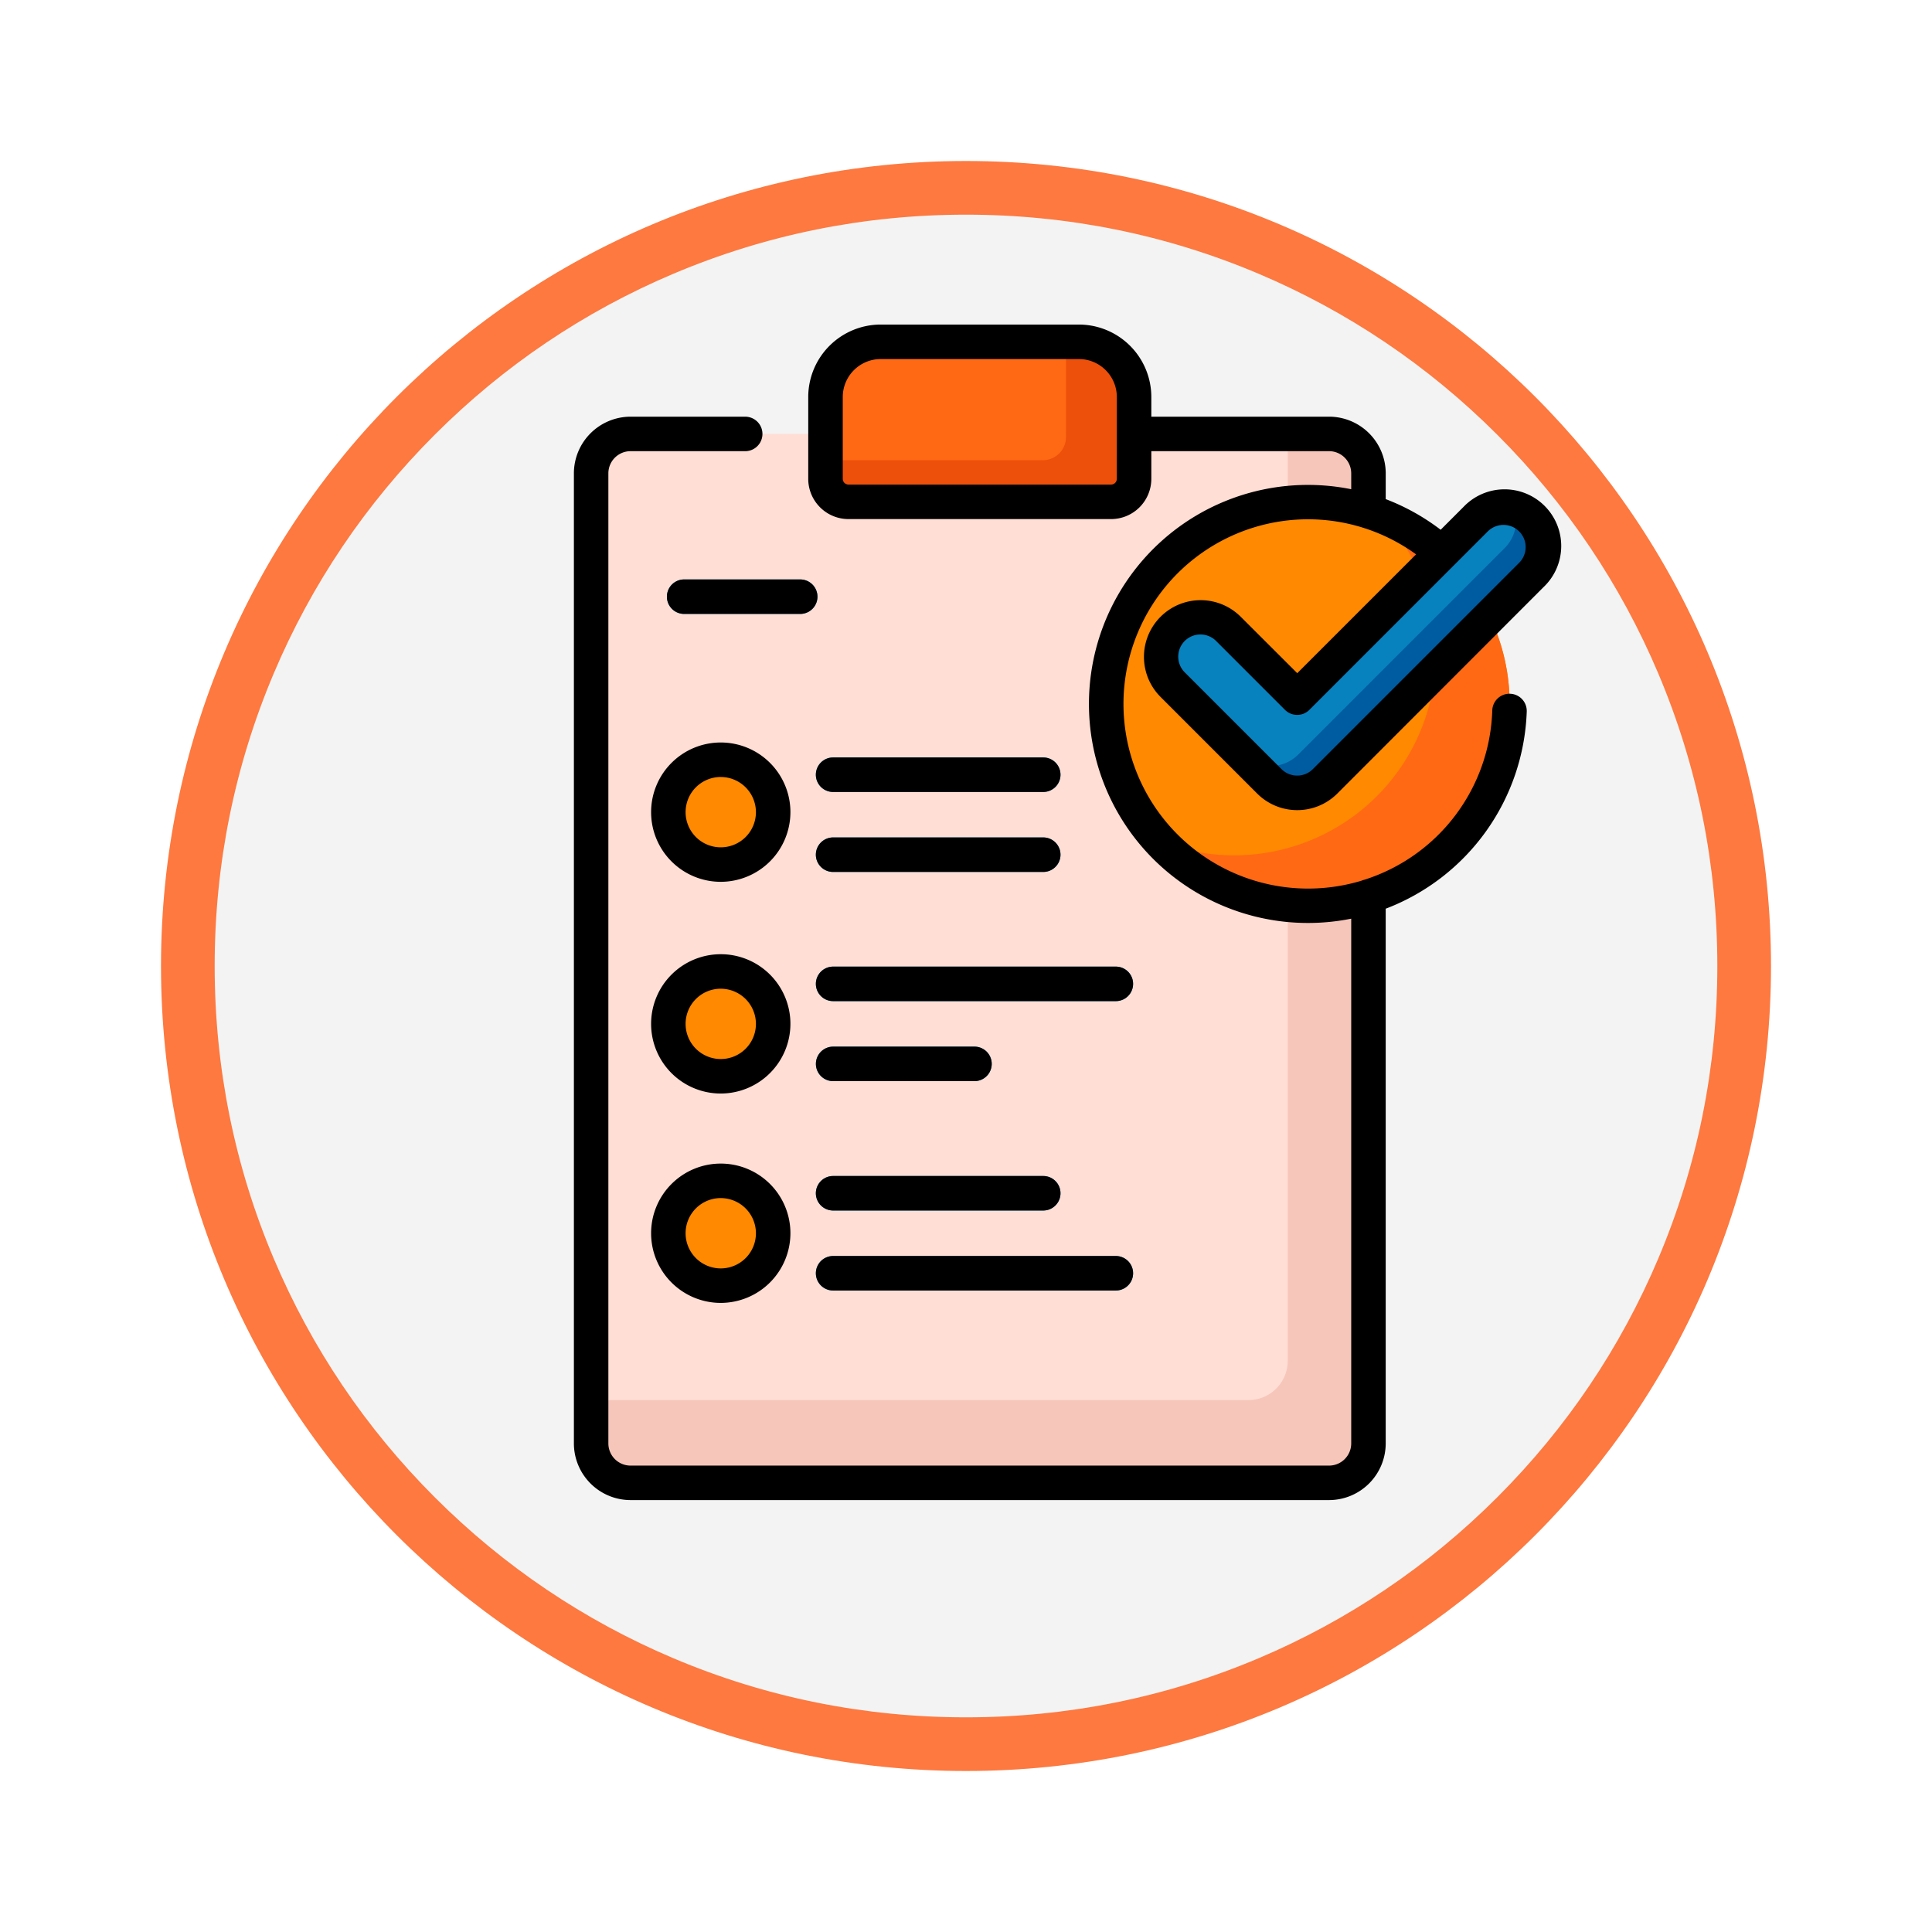 <svg xmlns="http://www.w3.org/2000/svg" xmlns:xlink="http://www.w3.org/1999/xlink" width="108" height="108" viewBox="0 0 108 108">
  <defs>
    <filter id="Trazado_982419" x="0" y="0" width="108" height="108" filterUnits="userSpaceOnUse">
      <feOffset dy="3" input="SourceAlpha"/>
      <feGaussianBlur stdDeviation="3" result="blur"/>
      <feFlood flood-opacity="0.161"/>
      <feComposite operator="in" in2="blur"/>
      <feComposite in="SourceGraphic"/>
    </filter>
  </defs>
  <g id="Grupo_1146621" data-name="Grupo 1146621" transform="translate(-201 -322)">
    <g transform="matrix(1, 0, 0, 1, 201, 322)" filter="url(#Trazado_982419)">
      <g id="Trazado_982419-2" data-name="Trazado 982419" transform="translate(9 6)" fill="#f3f3f3">
        <path d="M 45 88.5 C 39.127 88.5 33.43 87.35 28.068 85.082 C 22.889 82.891 18.236 79.755 14.241 75.759 C 10.245 71.764 7.109 67.111 4.918 61.932 C 2.65 56.57 1.5 50.873 1.5 45 C 1.5 39.127 2.65 33.43 4.918 28.068 C 7.109 22.889 10.245 18.236 14.241 14.241 C 18.236 10.245 22.889 7.109 28.068 4.918 C 33.43 2.65 39.127 1.5 45 1.5 C 50.873 1.5 56.57 2.65 61.932 4.918 C 67.111 7.109 71.764 10.245 75.759 14.241 C 79.755 18.236 82.891 22.889 85.082 28.068 C 87.35 33.43 88.5 39.127 88.5 45 C 88.5 50.873 87.35 56.57 85.082 61.932 C 82.891 67.111 79.755 71.764 75.759 75.759 C 71.764 79.755 67.111 82.891 61.932 85.082 C 56.57 87.35 50.873 88.5 45 88.5 Z" stroke="none"/>
        <path d="M 45 3 C 39.329 3 33.829 4.11 28.653 6.299 C 23.652 8.415 19.16 11.443 15.302 15.302 C 11.443 19.16 8.415 23.652 6.299 28.653 C 4.11 33.829 3 39.329 3 45 C 3 50.671 4.11 56.171 6.299 61.347 C 8.415 66.348 11.443 70.84 15.302 74.698 C 19.16 78.557 23.652 81.585 28.653 83.701 C 33.829 85.89 39.329 87 45 87 C 50.671 87 56.171 85.89 61.347 83.701 C 66.348 81.585 70.84 78.557 74.698 74.698 C 78.557 70.84 81.585 66.348 83.701 61.347 C 85.89 56.171 87 50.671 87 45 C 87 39.329 85.89 33.829 83.701 28.653 C 81.585 23.652 78.557 19.16 74.698 15.302 C 70.84 11.443 66.348 8.415 61.347 6.299 C 56.171 4.11 50.671 3 45 3 M 45 0 C 69.853 0 90 20.147 90 45 C 90 69.853 69.853 90 45 90 C 20.147 90 0 69.853 0 45 C 0 20.147 20.147 0 45 0 Z" stroke="none" fill="#fd7940"/>
      </g>
    </g>
    <g id="briefing_1705317" transform="translate(232.581 340.143)">
      <path id="Trazado_982599" data-name="Trazado 982599" d="M49.284,106.265H10.194a2.182,2.182,0,0,1-2.182-2.182V49.811a2.182,2.182,0,0,1,2.182-2.182H49.284a2.182,2.182,0,0,1,2.182,2.182v54.272A2.182,2.182,0,0,1,49.284,106.265Zm0,0" transform="translate(-6.549 -41.516)" fill="#ffded5"/>
      <path id="Trazado_982600" data-name="Trazado 982600" d="M49.262,47.629H46.953v51.81a2.2,2.2,0,0,1-2.2,2.2H8.012v2.417a2.2,2.2,0,0,0,2.2,2.2H49.262a2.2,2.2,0,0,0,2.2-2.2V49.833a2.2,2.2,0,0,0-2.2-2.2Zm0,0" transform="translate(-6.549 -41.516)" fill="#f7c6ba"/>
      <path id="Trazado_982601" data-name="Trazado 982601" d="M126.067,16.457H111.384a1.283,1.283,0,0,1-1.283-1.283V10.592a3.08,3.08,0,0,1,3.08-3.08H124.27a3.08,3.08,0,0,1,3.08,3.08v4.581a1.283,1.283,0,0,1-1.283,1.283Zm0,0" transform="translate(-95.535 -6.547)" fill="#ff6914"/>
      <path id="Trazado_982602" data-name="Trazado 982602" d="M124.239,7.512h-.794a3.123,3.123,0,0,1,.1.783v4.537a1.3,1.3,0,0,1-1.3,1.3H110.1V15.16a1.3,1.3,0,0,0,1.3,1.3h14.656a1.3,1.3,0,0,0,1.3-1.3V10.624a3.112,3.112,0,0,0-3.112-3.112Zm0,0" transform="translate(-95.536 -6.547)" fill="#ed500a"/>
      <path id="Trazado_982603" data-name="Trazado 982603" d="M254.818,88.6a11.282,11.282,0,1,1-11.282-11.282A11.282,11.282,0,0,1,254.818,88.6Zm0,0" transform="translate(-202.01 -67.397)" fill="#ff8900"/>
      <path id="Trazado_982604" data-name="Trazado 982604" d="M268.164,83.473a11.285,11.285,0,0,1-12.422,18.168,11.283,11.283,0,1,0,12.422-18.168Zm0,0" transform="translate(-222.484 -72.759)" fill="#ff6914"/>
      <path id="Trazado_982605" data-name="Trazado 982605" d="M263.911,95.7a2.2,2.2,0,0,1-1.559-.645l-5.4-5.4a2.2,2.2,0,0,1,3.117-3.117l3.839,3.839,9.973-9.973A2.2,2.2,0,0,1,277,83.518L265.47,95.05a2.206,2.206,0,0,1-1.559.645Zm0,0" transform="translate(-222.979 -69.518)" fill="#0882bf"/>
      <path id="Trazado_982606" data-name="Trazado 982606" d="M307.876,81a2.194,2.194,0,0,0-.94-.557,2.2,2.2,0,0,1-.557,2.177L294.847,94.154a2.2,2.2,0,0,1-3.117,0l1.5,1.5a2.205,2.205,0,0,0,3.117,0L307.876,84.12A2.2,2.2,0,0,0,307.876,81Zm0,0" transform="translate(-253.853 -70.12)" fill="#005ca0"/>
      <g id="Grupo_1146620" data-name="Grupo 1146620" transform="translate(5.699 14.248)">
        <path id="Trazado_982607" data-name="Trazado 982607" d="M118.614,190.475H106.866a.964.964,0,0,1,0-1.928h11.747a.964.964,0,1,1,0,1.928Zm0,0" transform="translate(-97.575 -178.595)" fill="#0882bf"/>
        <path id="Trazado_982608" data-name="Trazado 982608" d="M48.471,112.94H41.984a.964.964,0,1,1,0-1.928h6.487a.964.964,0,1,1,0,1.928Zm0,0" transform="translate(-41.019 -111.012)" fill="#0882bf"/>
        <path id="Trazado_982609" data-name="Trazado 982609" d="M118.614,225.322H106.866a.964.964,0,0,1,0-1.928h11.747a.964.964,0,1,1,0,1.928Zm0,0" transform="translate(-97.575 -208.971)" fill="#0882bf"/>
        <path id="Trazado_982610" data-name="Trazado 982610" d="M122.671,281.577H106.866a.964.964,0,0,1,0-1.928h15.805a.964.964,0,0,1,0,1.928Zm0,0" transform="translate(-97.575 -258.005)" fill="#0882bf"/>
        <path id="Trazado_982611" data-name="Trazado 982611" d="M114.768,316.425h-7.9a.964.964,0,0,1,0-1.928h7.9a.964.964,0,0,1,0,1.928Zm0,0" transform="translate(-97.575 -288.38)" fill="#0882bf"/>
        <path id="Trazado_982612" data-name="Trazado 982612" d="M118.614,372.776H106.866a.964.964,0,0,1,0-1.928h11.747a.964.964,0,0,1,0,1.928Zm0,0" transform="translate(-97.575 -337.499)" fill="#0882bf"/>
        <path id="Trazado_982613" data-name="Trazado 982613" d="M122.671,407.623H106.866a.964.964,0,0,1,0-1.928h15.805a.964.964,0,1,1,0,1.928Zm0,0" transform="translate(-97.575 -367.874)" fill="#0882bf"/>
      </g>
      <path id="Trazado_982614" data-name="Trazado 982614" d="M47.5,192.477a2.93,2.93,0,1,1-2.93-2.93A2.93,2.93,0,0,1,47.5,192.477Zm0,0" transform="translate(-35.865 -165.219)" fill="#ff8900"/>
      <path id="Trazado_982615" data-name="Trazado 982615" d="M47.5,284.688a2.93,2.93,0,1,1-2.93-2.93A2.929,2.929,0,0,1,47.5,284.688Zm0,0" transform="translate(-35.865 -245.595)" fill="#ff8900"/>
      <path id="Trazado_982616" data-name="Trazado 982616" d="M47.5,375.883a2.93,2.93,0,1,1-2.93-2.93A2.93,2.93,0,0,1,47.5,375.883Zm0,0" transform="translate(-35.865 -325.086)" fill="#ff8900"/>
      <path id="Trazado_982617" data-name="Trazado 982617" d="M118.614,190.475H106.866a.964.964,0,0,1,0-1.928h11.747a.964.964,0,1,1,0,1.928Zm0,0" transform="translate(-91.876 -164.347)"/>
      <path id="Trazado_982618" data-name="Trazado 982618" d="M48.471,112.94H41.984a.964.964,0,1,1,0-1.928h6.487a.964.964,0,1,1,0,1.928Zm0,0" transform="translate(-35.32 -96.764)"/>
      <path id="Trazado_982619" data-name="Trazado 982619" d="M118.614,225.322H106.866a.964.964,0,0,1,0-1.928h11.747a.964.964,0,1,1,0,1.928Zm0,0" transform="translate(-91.876 -194.723)"/>
      <path id="Trazado_982620" data-name="Trazado 982620" d="M122.671,281.577H106.866a.964.964,0,0,1,0-1.928h15.805a.964.964,0,0,1,0,1.928Zm0,0" transform="translate(-91.875 -243.757)"/>
      <path id="Trazado_982621" data-name="Trazado 982621" d="M114.768,316.425h-7.9a.964.964,0,0,1,0-1.928h7.9a.964.964,0,0,1,0,1.928Zm0,0" transform="translate(-91.875 -274.132)"/>
      <path id="Trazado_982622" data-name="Trazado 982622" d="M118.614,372.776H106.866a.964.964,0,0,1,0-1.928h11.747a.964.964,0,0,1,0,1.928Zm0,0" transform="translate(-91.876 -323.251)"/>
      <path id="Trazado_982623" data-name="Trazado 982623" d="M122.671,407.623H106.866a.964.964,0,0,1,0-1.928h15.805a.964.964,0,1,1,0,1.928Zm0,0" transform="translate(-91.875 -353.626)"/>
      <path id="Trazado_982624" data-name="Trazado 982624" d="M38.027,189.823a3.894,3.894,0,1,1,3.894-3.894A3.9,3.9,0,0,1,38.027,189.823Zm0-5.86a1.966,1.966,0,1,0,1.966,1.966A1.968,1.968,0,0,0,38.027,183.964Zm0,0" transform="translate(-29.317 -158.672)"/>
      <path id="Trazado_982625" data-name="Trazado 982625" d="M38.027,282.03a3.894,3.894,0,1,1,3.894-3.894A3.9,3.9,0,0,1,38.027,282.03Zm0-5.86a1.966,1.966,0,1,0,1.966,1.966A1.968,1.968,0,0,0,38.027,276.171Zm0,0" transform="translate(-29.317 -239.044)"/>
      <path id="Trazado_982626" data-name="Trazado 982626" d="M38.027,373.229a3.894,3.894,0,1,1,3.894-3.894A3.9,3.9,0,0,1,38.027,373.229Zm0-5.86a1.966,1.966,0,1,0,1.966,1.966A1.968,1.968,0,0,0,38.027,367.37Zm0,0" transform="translate(-29.317 -318.539)"/>
      <path id="Trazado_982627" data-name="Trazado 982627" d="M37.776,16.335a3.168,3.168,0,1,0-4.481,4.481l5.4,5.4a3.168,3.168,0,0,0,4.481,0L54.7,14.681A3.168,3.168,0,1,0,50.224,10.2l-1.271,1.271a12.247,12.247,0,0,0-3.071-1.713V8.318a3.172,3.172,0,0,0-3.168-3.169H32.779v-1.1A4.054,4.054,0,0,0,28.73,0H17.65A4.054,4.054,0,0,0,13.6,4.049V8.624a2.252,2.252,0,0,0,2.25,2.25H30.529a2.252,2.252,0,0,0,2.25-2.25V7.077h9.934a1.242,1.242,0,0,1,1.24,1.24v.888a12.244,12.244,0,1,0,0,24.006V62.545a1.241,1.241,0,0,1-1.24,1.24H3.667a1.241,1.241,0,0,1-1.24-1.24V8.318a1.241,1.241,0,0,1,1.24-1.24h6.409a.964.964,0,1,0,0-1.928H3.667A3.172,3.172,0,0,0,.5,8.318V62.545a3.172,3.172,0,0,0,3.168,3.168H42.713a3.172,3.172,0,0,0,3.168-3.168V32.654a12.253,12.253,0,0,0,7.884-11.02.964.964,0,0,0-1.927-.066A10.267,10.267,0,0,1,44.7,31.032a.916.916,0,0,0-.161.053,10.322,10.322,0,1,1-3.01-20.2,10.3,10.3,0,0,1,6.05,1.961l-6.643,6.643ZM30.85,8.624a.321.321,0,0,1-.321.321H15.851a.321.321,0,0,1-.321-.321V4.049a2.123,2.123,0,0,1,2.121-2.121H28.73a2.123,2.123,0,0,1,2.121,2.121Zm20.737,2.94a1.24,1.24,0,0,1,1.754,1.754L41.809,24.85a1.239,1.239,0,0,1-1.754,0l-5.4-5.4A1.24,1.24,0,1,1,36.412,17.7l3.839,3.839a.964.964,0,0,0,1.363,0Zm0,0" transform="translate(0 0)"/>
    </g>
  </g>
</svg>
